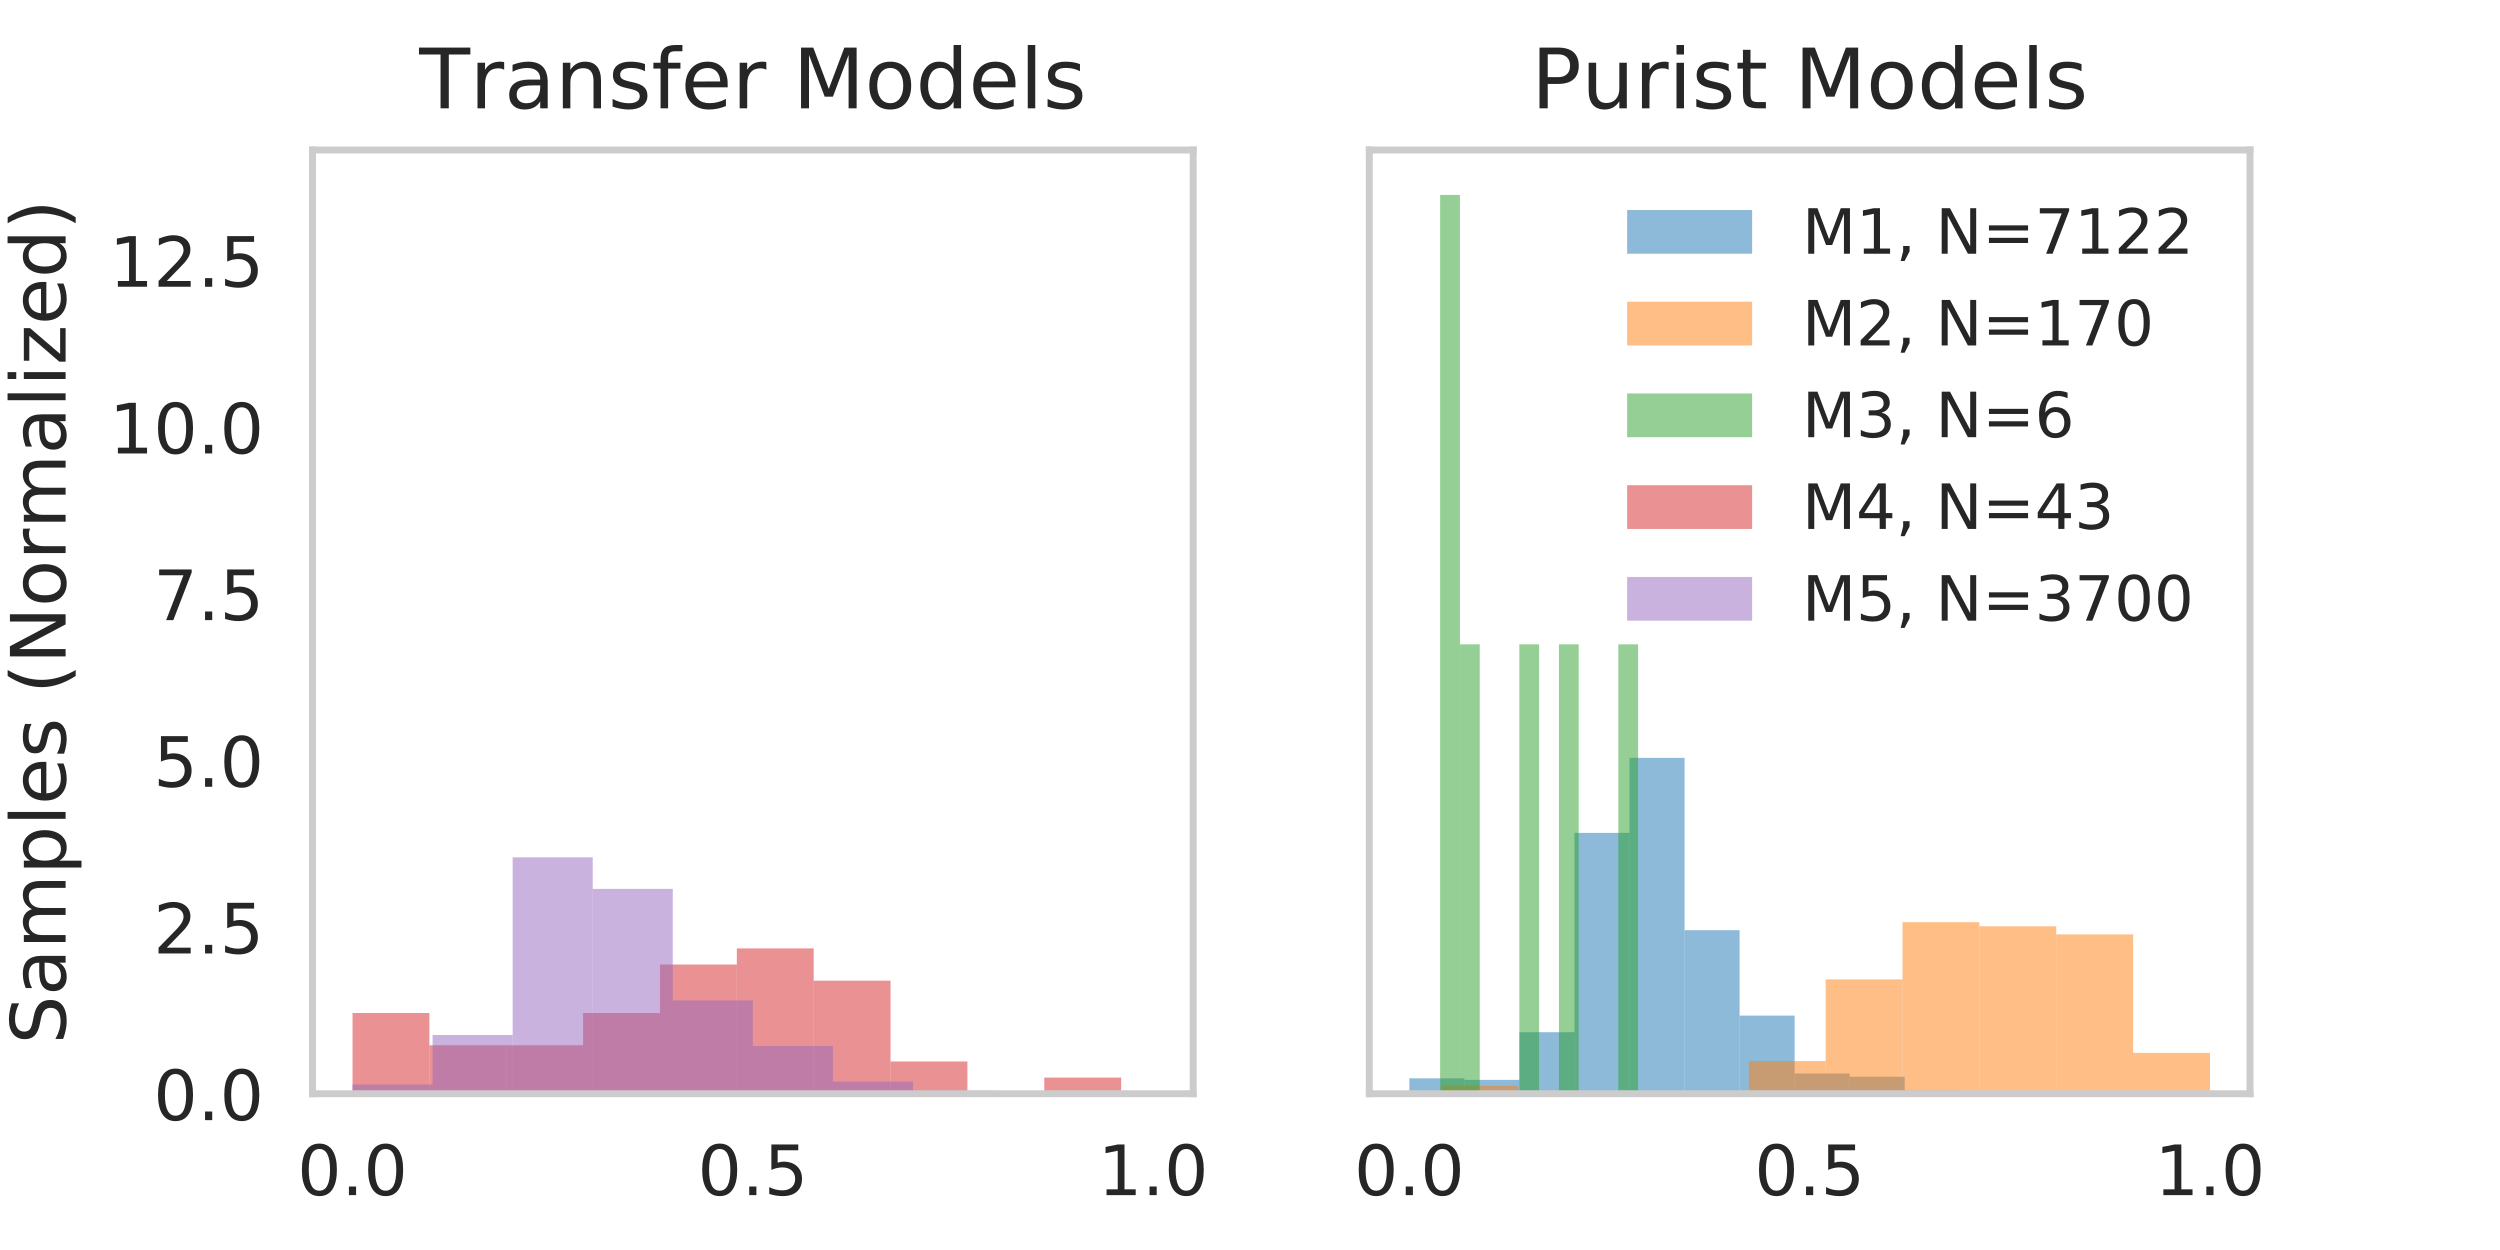 <?xml version="1.0" encoding="utf-8" standalone="no"?>
<!DOCTYPE svg PUBLIC "-//W3C//DTD SVG 1.1//EN"
  "http://www.w3.org/Graphics/SVG/1.1/DTD/svg11.dtd">
<!-- Created with matplotlib (http://matplotlib.org/) -->
<svg height="180pt" version="1.1" viewBox="0 0 360 180" width="360pt" xmlns="http://www.w3.org/2000/svg" xmlns:xlink="http://www.w3.org/1999/xlink">
 <defs>
  <style type="text/css">
*{stroke-linecap:butt;stroke-linejoin:round;}
  </style>
 </defs>
 <g id="figure_1">
  <g id="patch_1">
   <path d="M 0 180 
L 360 180 
L 360 0 
L 0 0 
z
" style="fill:#ffffff;"/>
  </g>
  <g id="axes_1">
   <g id="patch_2">
    <path d="M 45 157.5 
L 171.818 157.5 
L 171.818 21.6 
L 45 21.6 
z
" style="fill:#ffffff;"/>
   </g>
   <g id="matplotlib.axis_1">
    <g id="xtick_1">
     <g id="line2d_1"/>
     <g id="text_1">
      <!-- 0.0 -->
      <defs>
       <path d="M 31.781 66.406 
Q 24.172 66.406 20.328 58.906 
Q 16.5 51.422 16.5 36.375 
Q 16.5 21.391 20.328 13.891 
Q 24.172 6.391 31.781 6.391 
Q 39.453 6.391 43.281 13.891 
Q 47.125 21.391 47.125 36.375 
Q 47.125 51.422 43.281 58.906 
Q 39.453 66.406 31.781 66.406 
z
M 31.781 74.219 
Q 44.047 74.219 50.516 64.516 
Q 56.984 54.828 56.984 36.375 
Q 56.984 17.969 50.516 8.266 
Q 44.047 -1.422 31.781 -1.422 
Q 19.531 -1.422 13.062 8.266 
Q 6.594 17.969 6.594 36.375 
Q 6.594 54.828 13.062 64.516 
Q 19.531 74.219 31.781 74.219 
z
" id="DejaVuSans-30"/>
       <path d="M 10.688 12.406 
L 21 12.406 
L 21 0 
L 10.688 0 
z
" id="DejaVuSans-2e"/>
      </defs>
      <g style="fill:#262626;" transform="translate(42.813 172.098)scale(0.1 -0.1)">
       <use xlink:href="#DejaVuSans-30"/>
       <use x="63.623" xlink:href="#DejaVuSans-2e"/>
       <use x="95.41" xlink:href="#DejaVuSans-30"/>
      </g>
     </g>
    </g>
    <g id="xtick_2">
     <g id="line2d_2"/>
     <g id="text_2">
      <!-- 0.5 -->
      <defs>
       <path d="M 10.797 72.906 
L 49.516 72.906 
L 49.516 64.594 
L 19.828 64.594 
L 19.828 46.734 
Q 21.969 47.469 24.109 47.828 
Q 26.266 48.188 28.422 48.188 
Q 40.625 48.188 47.75 41.5 
Q 54.891 34.812 54.891 23.391 
Q 54.891 11.625 47.562 5.094 
Q 40.234 -1.422 26.906 -1.422 
Q 22.312 -1.422 17.547 -0.641 
Q 12.797 0.141 7.719 1.703 
L 7.719 11.625 
Q 12.109 9.234 16.797 8.062 
Q 21.484 6.891 26.703 6.891 
Q 35.156 6.891 40.078 11.328 
Q 45.016 15.766 45.016 23.391 
Q 45.016 31 40.078 35.438 
Q 35.156 39.891 26.703 39.891 
Q 22.75 39.891 18.812 39.016 
Q 14.891 38.141 10.797 36.281 
z
" id="DejaVuSans-35"/>
      </defs>
      <g style="fill:#262626;" transform="translate(100.458 172.098)scale(0.1 -0.1)">
       <use xlink:href="#DejaVuSans-30"/>
       <use x="63.623" xlink:href="#DejaVuSans-2e"/>
       <use x="95.41" xlink:href="#DejaVuSans-35"/>
      </g>
     </g>
    </g>
    <g id="xtick_3">
     <g id="line2d_3"/>
     <g id="text_3">
      <!-- 1.0 -->
      <defs>
       <path d="M 12.406 8.297 
L 28.516 8.297 
L 28.516 63.922 
L 10.984 60.406 
L 10.984 69.391 
L 28.422 72.906 
L 38.281 72.906 
L 38.281 8.297 
L 54.391 8.297 
L 54.391 0 
L 12.406 0 
z
" id="DejaVuSans-31"/>
      </defs>
      <g style="fill:#262626;" transform="translate(158.102 172.098)scale(0.1 -0.1)">
       <use xlink:href="#DejaVuSans-31"/>
       <use x="63.623" xlink:href="#DejaVuSans-2e"/>
       <use x="95.41" xlink:href="#DejaVuSans-30"/>
      </g>
     </g>
    </g>
   </g>
   <g id="matplotlib.axis_2">
    <g id="ytick_1">
     <g id="line2d_4"/>
     <g id="text_4">
      <!-- 0.0 -->
      <g style="fill:#262626;" transform="translate(22.097 161.299)scale(0.1 -0.1)">
       <use xlink:href="#DejaVuSans-30"/>
       <use x="63.623" xlink:href="#DejaVuSans-2e"/>
       <use x="95.41" xlink:href="#DejaVuSans-30"/>
      </g>
     </g>
    </g>
    <g id="ytick_2">
     <g id="line2d_5"/>
     <g id="text_5">
      <!-- 2.5 -->
      <defs>
       <path d="M 19.188 8.297 
L 53.609 8.297 
L 53.609 0 
L 7.328 0 
L 7.328 8.297 
Q 12.938 14.109 22.625 23.891 
Q 32.328 33.688 34.812 36.531 
Q 39.547 41.844 41.422 45.531 
Q 43.312 49.219 43.312 52.781 
Q 43.312 58.594 39.234 62.25 
Q 35.156 65.922 28.609 65.922 
Q 23.969 65.922 18.812 64.312 
Q 13.672 62.703 7.812 59.422 
L 7.812 69.391 
Q 13.766 71.781 18.938 73 
Q 24.125 74.219 28.422 74.219 
Q 39.75 74.219 46.484 68.547 
Q 53.219 62.891 53.219 53.422 
Q 53.219 48.922 51.531 44.891 
Q 49.859 40.875 45.406 35.406 
Q 44.188 33.984 37.641 27.219 
Q 31.109 20.453 19.188 8.297 
z
" id="DejaVuSans-32"/>
      </defs>
      <g style="fill:#262626;" transform="translate(22.097 137.298)scale(0.1 -0.1)">
       <use xlink:href="#DejaVuSans-32"/>
       <use x="63.623" xlink:href="#DejaVuSans-2e"/>
       <use x="95.41" xlink:href="#DejaVuSans-35"/>
      </g>
     </g>
    </g>
    <g id="ytick_3">
     <g id="line2d_6"/>
     <g id="text_6">
      <!-- 5.0 -->
      <g style="fill:#262626;" transform="translate(22.097 113.297)scale(0.1 -0.1)">
       <use xlink:href="#DejaVuSans-35"/>
       <use x="63.623" xlink:href="#DejaVuSans-2e"/>
       <use x="95.41" xlink:href="#DejaVuSans-30"/>
      </g>
     </g>
    </g>
    <g id="ytick_4">
     <g id="line2d_7"/>
     <g id="text_7">
      <!-- 7.5 -->
      <defs>
       <path d="M 8.203 72.906 
L 55.078 72.906 
L 55.078 68.703 
L 28.609 0 
L 18.312 0 
L 43.219 64.594 
L 8.203 64.594 
z
" id="DejaVuSans-37"/>
      </defs>
      <g style="fill:#262626;" transform="translate(22.097 89.296)scale(0.1 -0.1)">
       <use xlink:href="#DejaVuSans-37"/>
       <use x="63.623" xlink:href="#DejaVuSans-2e"/>
       <use x="95.41" xlink:href="#DejaVuSans-35"/>
      </g>
     </g>
    </g>
    <g id="ytick_5">
     <g id="line2d_8"/>
     <g id="text_8">
      <!-- 10.0 -->
      <g style="fill:#262626;" transform="translate(15.734 65.295)scale(0.1 -0.1)">
       <use xlink:href="#DejaVuSans-31"/>
       <use x="63.623" xlink:href="#DejaVuSans-30"/>
       <use x="127.246" xlink:href="#DejaVuSans-2e"/>
       <use x="159.033" xlink:href="#DejaVuSans-30"/>
      </g>
     </g>
    </g>
    <g id="ytick_6">
     <g id="line2d_9"/>
     <g id="text_9">
      <!-- 12.5 -->
      <g style="fill:#262626;" transform="translate(15.734 41.293)scale(0.1 -0.1)">
       <use xlink:href="#DejaVuSans-31"/>
       <use x="63.623" xlink:href="#DejaVuSans-32"/>
       <use x="127.246" xlink:href="#DejaVuSans-2e"/>
       <use x="159.033" xlink:href="#DejaVuSans-35"/>
      </g>
     </g>
    </g>
    <g id="text_10">
     <!-- Samples (Normalized) -->
     <defs>
      <path d="M 53.516 70.516 
L 53.516 60.891 
Q 47.906 63.578 42.922 64.891 
Q 37.938 66.219 33.297 66.219 
Q 25.25 66.219 20.875 63.094 
Q 16.5 59.969 16.5 54.203 
Q 16.5 49.359 19.406 46.891 
Q 22.312 44.438 30.422 42.922 
L 36.375 41.703 
Q 47.406 39.594 52.656 34.297 
Q 57.906 29 57.906 20.125 
Q 57.906 9.516 50.797 4.047 
Q 43.703 -1.422 29.984 -1.422 
Q 24.812 -1.422 18.969 -0.25 
Q 13.141 0.922 6.891 3.219 
L 6.891 13.375 
Q 12.891 10.016 18.656 8.297 
Q 24.422 6.594 29.984 6.594 
Q 38.422 6.594 43.016 9.906 
Q 47.609 13.234 47.609 19.391 
Q 47.609 24.75 44.312 27.781 
Q 41.016 30.812 33.5 32.328 
L 27.484 33.5 
Q 16.453 35.688 11.516 40.375 
Q 6.594 45.062 6.594 53.422 
Q 6.594 63.094 13.406 68.656 
Q 20.219 74.219 32.172 74.219 
Q 37.312 74.219 42.625 73.281 
Q 47.953 72.359 53.516 70.516 
z
" id="DejaVuSans-53"/>
      <path d="M 34.281 27.484 
Q 23.391 27.484 19.188 25 
Q 14.984 22.516 14.984 16.5 
Q 14.984 11.719 18.141 8.906 
Q 21.297 6.109 26.703 6.109 
Q 34.188 6.109 38.703 11.406 
Q 43.219 16.703 43.219 25.484 
L 43.219 27.484 
z
M 52.203 31.203 
L 52.203 0 
L 43.219 0 
L 43.219 8.297 
Q 40.141 3.328 35.547 0.953 
Q 30.953 -1.422 24.312 -1.422 
Q 15.922 -1.422 10.953 3.297 
Q 6 8.016 6 15.922 
Q 6 25.141 12.172 29.828 
Q 18.359 34.516 30.609 34.516 
L 43.219 34.516 
L 43.219 35.406 
Q 43.219 41.609 39.141 45 
Q 35.062 48.391 27.688 48.391 
Q 23 48.391 18.547 47.266 
Q 14.109 46.141 10.016 43.891 
L 10.016 52.203 
Q 14.938 54.109 19.578 55.047 
Q 24.219 56 28.609 56 
Q 40.484 56 46.344 49.844 
Q 52.203 43.703 52.203 31.203 
z
" id="DejaVuSans-61"/>
      <path d="M 52 44.188 
Q 55.375 50.25 60.062 53.125 
Q 64.75 56 71.094 56 
Q 79.641 56 84.281 50.016 
Q 88.922 44.047 88.922 33.016 
L 88.922 0 
L 79.891 0 
L 79.891 32.719 
Q 79.891 40.578 77.094 44.375 
Q 74.312 48.188 68.609 48.188 
Q 61.625 48.188 57.562 43.547 
Q 53.516 38.922 53.516 30.906 
L 53.516 0 
L 44.484 0 
L 44.484 32.719 
Q 44.484 40.625 41.703 44.406 
Q 38.922 48.188 33.109 48.188 
Q 26.219 48.188 22.156 43.531 
Q 18.109 38.875 18.109 30.906 
L 18.109 0 
L 9.078 0 
L 9.078 54.688 
L 18.109 54.688 
L 18.109 46.188 
Q 21.188 51.219 25.484 53.609 
Q 29.781 56 35.688 56 
Q 41.656 56 45.828 52.969 
Q 50 49.953 52 44.188 
z
" id="DejaVuSans-6d"/>
      <path d="M 18.109 8.203 
L 18.109 -20.797 
L 9.078 -20.797 
L 9.078 54.688 
L 18.109 54.688 
L 18.109 46.391 
Q 20.953 51.266 25.266 53.625 
Q 29.594 56 35.594 56 
Q 45.562 56 51.781 48.094 
Q 58.016 40.188 58.016 27.297 
Q 58.016 14.406 51.781 6.484 
Q 45.562 -1.422 35.594 -1.422 
Q 29.594 -1.422 25.266 0.953 
Q 20.953 3.328 18.109 8.203 
z
M 48.688 27.297 
Q 48.688 37.203 44.609 42.844 
Q 40.531 48.484 33.406 48.484 
Q 26.266 48.484 22.188 42.844 
Q 18.109 37.203 18.109 27.297 
Q 18.109 17.391 22.188 11.75 
Q 26.266 6.109 33.406 6.109 
Q 40.531 6.109 44.609 11.75 
Q 48.688 17.391 48.688 27.297 
z
" id="DejaVuSans-70"/>
      <path d="M 9.422 75.984 
L 18.406 75.984 
L 18.406 0 
L 9.422 0 
z
" id="DejaVuSans-6c"/>
      <path d="M 56.203 29.594 
L 56.203 25.203 
L 14.891 25.203 
Q 15.484 15.922 20.484 11.062 
Q 25.484 6.203 34.422 6.203 
Q 39.594 6.203 44.453 7.469 
Q 49.312 8.734 54.109 11.281 
L 54.109 2.781 
Q 49.266 0.734 44.188 -0.344 
Q 39.109 -1.422 33.891 -1.422 
Q 20.797 -1.422 13.156 6.188 
Q 5.516 13.812 5.516 26.812 
Q 5.516 40.234 12.766 48.109 
Q 20.016 56 32.328 56 
Q 43.359 56 49.781 48.891 
Q 56.203 41.797 56.203 29.594 
z
M 47.219 32.234 
Q 47.125 39.594 43.094 43.984 
Q 39.062 48.391 32.422 48.391 
Q 24.906 48.391 20.391 44.141 
Q 15.875 39.891 15.188 32.172 
z
" id="DejaVuSans-65"/>
      <path d="M 44.281 53.078 
L 44.281 44.578 
Q 40.484 46.531 36.375 47.5 
Q 32.281 48.484 27.875 48.484 
Q 21.188 48.484 17.844 46.438 
Q 14.5 44.391 14.5 40.281 
Q 14.5 37.156 16.891 35.375 
Q 19.281 33.594 26.516 31.984 
L 29.594 31.297 
Q 39.156 29.25 43.188 25.516 
Q 47.219 21.781 47.219 15.094 
Q 47.219 7.469 41.188 3.016 
Q 35.156 -1.422 24.609 -1.422 
Q 20.219 -1.422 15.453 -0.562 
Q 10.688 0.297 5.422 2 
L 5.422 11.281 
Q 10.406 8.688 15.234 7.391 
Q 20.062 6.109 24.812 6.109 
Q 31.156 6.109 34.562 8.281 
Q 37.984 10.453 37.984 14.406 
Q 37.984 18.062 35.516 20.016 
Q 33.062 21.969 24.703 23.781 
L 21.578 24.516 
Q 13.234 26.266 9.516 29.906 
Q 5.812 33.547 5.812 39.891 
Q 5.812 47.609 11.281 51.797 
Q 16.75 56 26.812 56 
Q 31.781 56 36.172 55.266 
Q 40.578 54.547 44.281 53.078 
z
" id="DejaVuSans-73"/>
      <path id="DejaVuSans-20"/>
      <path d="M 31 75.875 
Q 24.469 64.656 21.281 53.656 
Q 18.109 42.672 18.109 31.391 
Q 18.109 20.125 21.312 9.062 
Q 24.516 -2 31 -13.188 
L 23.188 -13.188 
Q 15.875 -1.703 12.234 9.375 
Q 8.594 20.453 8.594 31.391 
Q 8.594 42.281 12.203 53.312 
Q 15.828 64.359 23.188 75.875 
z
" id="DejaVuSans-28"/>
      <path d="M 9.812 72.906 
L 23.094 72.906 
L 55.422 11.922 
L 55.422 72.906 
L 64.984 72.906 
L 64.984 0 
L 51.703 0 
L 19.391 60.984 
L 19.391 0 
L 9.812 0 
z
" id="DejaVuSans-4e"/>
      <path d="M 30.609 48.391 
Q 23.391 48.391 19.188 42.75 
Q 14.984 37.109 14.984 27.297 
Q 14.984 17.484 19.156 11.844 
Q 23.344 6.203 30.609 6.203 
Q 37.797 6.203 41.984 11.859 
Q 46.188 17.531 46.188 27.297 
Q 46.188 37.016 41.984 42.703 
Q 37.797 48.391 30.609 48.391 
z
M 30.609 56 
Q 42.328 56 49.016 48.375 
Q 55.719 40.766 55.719 27.297 
Q 55.719 13.875 49.016 6.219 
Q 42.328 -1.422 30.609 -1.422 
Q 18.844 -1.422 12.172 6.219 
Q 5.516 13.875 5.516 27.297 
Q 5.516 40.766 12.172 48.375 
Q 18.844 56 30.609 56 
z
" id="DejaVuSans-6f"/>
      <path d="M 41.109 46.297 
Q 39.594 47.172 37.812 47.578 
Q 36.031 48 33.891 48 
Q 26.266 48 22.188 43.047 
Q 18.109 38.094 18.109 28.812 
L 18.109 0 
L 9.078 0 
L 9.078 54.688 
L 18.109 54.688 
L 18.109 46.188 
Q 20.953 51.172 25.484 53.578 
Q 30.031 56 36.531 56 
Q 37.453 56 38.578 55.875 
Q 39.703 55.766 41.062 55.516 
z
" id="DejaVuSans-72"/>
      <path d="M 9.422 54.688 
L 18.406 54.688 
L 18.406 0 
L 9.422 0 
z
M 9.422 75.984 
L 18.406 75.984 
L 18.406 64.594 
L 9.422 64.594 
z
" id="DejaVuSans-69"/>
      <path d="M 5.516 54.688 
L 48.188 54.688 
L 48.188 46.484 
L 14.406 7.172 
L 48.188 7.172 
L 48.188 0 
L 4.297 0 
L 4.297 8.203 
L 38.094 47.516 
L 5.516 47.516 
z
" id="DejaVuSans-7a"/>
      <path d="M 45.406 46.391 
L 45.406 75.984 
L 54.391 75.984 
L 54.391 0 
L 45.406 0 
L 45.406 8.203 
Q 42.578 3.328 38.25 0.953 
Q 33.938 -1.422 27.875 -1.422 
Q 17.969 -1.422 11.734 6.484 
Q 5.516 14.406 5.516 27.297 
Q 5.516 40.188 11.734 48.094 
Q 17.969 56 27.875 56 
Q 33.938 56 38.25 53.625 
Q 42.578 51.266 45.406 46.391 
z
M 14.797 27.297 
Q 14.797 17.391 18.875 11.75 
Q 22.953 6.109 30.078 6.109 
Q 37.203 6.109 41.297 11.75 
Q 45.406 17.391 45.406 27.297 
Q 45.406 37.203 41.297 42.844 
Q 37.203 48.484 30.078 48.484 
Q 22.953 48.484 18.875 42.844 
Q 14.797 37.203 14.797 27.297 
z
" id="DejaVuSans-64"/>
      <path d="M 8.016 75.875 
L 15.828 75.875 
Q 23.141 64.359 26.781 53.312 
Q 30.422 42.281 30.422 31.391 
Q 30.422 20.453 26.781 9.375 
Q 23.141 -1.703 15.828 -13.188 
L 8.016 -13.188 
Q 14.5 -2 17.703 9.062 
Q 20.906 20.125 20.906 31.391 
Q 20.906 42.672 17.703 53.656 
Q 14.5 64.656 8.016 75.875 
z
" id="DejaVuSans-29"/>
     </defs>
     <g style="fill:#262626;" transform="translate(9.447 150.365)rotate(-90)scale(0.11 -0.11)">
      <use xlink:href="#DejaVuSans-53"/>
      <use x="63.477" xlink:href="#DejaVuSans-61"/>
      <use x="124.756" xlink:href="#DejaVuSans-6d"/>
      <use x="222.168" xlink:href="#DejaVuSans-70"/>
      <use x="285.645" xlink:href="#DejaVuSans-6c"/>
      <use x="313.428" xlink:href="#DejaVuSans-65"/>
      <use x="374.951" xlink:href="#DejaVuSans-73"/>
      <use x="427.051" xlink:href="#DejaVuSans-20"/>
      <use x="458.838" xlink:href="#DejaVuSans-28"/>
      <use x="497.852" xlink:href="#DejaVuSans-4e"/>
      <use x="572.656" xlink:href="#DejaVuSans-6f"/>
      <use x="633.838" xlink:href="#DejaVuSans-72"/>
      <use x="674.936" xlink:href="#DejaVuSans-6d"/>
      <use x="772.348" xlink:href="#DejaVuSans-61"/>
      <use x="833.627" xlink:href="#DejaVuSans-6c"/>
      <use x="861.41" xlink:href="#DejaVuSans-69"/>
      <use x="889.193" xlink:href="#DejaVuSans-7a"/>
      <use x="941.684" xlink:href="#DejaVuSans-65"/>
      <use x="1003.207" xlink:href="#DejaVuSans-64"/>
      <use x="1066.684" xlink:href="#DejaVuSans-29"/>
     </g>
    </g>
   </g>
   <g id="patch_3">
    <path clip-path="url(#p373cee3b9b)" d="M 50.764 157.5 
L 61.832 157.5 
L 61.832 145.872 
L 50.764 145.872 
z
" style="fill:#d62728;opacity:0.5;"/>
   </g>
   <g id="patch_4">
    <path clip-path="url(#p373cee3b9b)" d="M 61.832 157.5 
L 72.9 157.5 
L 72.9 150.523 
L 61.832 150.523 
z
" style="fill:#d62728;opacity:0.5;"/>
   </g>
   <g id="patch_5">
    <path clip-path="url(#p373cee3b9b)" d="M 72.9 157.5 
L 83.968 157.5 
L 83.968 150.523 
L 72.9 150.523 
z
" style="fill:#d62728;opacity:0.5;"/>
   </g>
   <g id="patch_6">
    <path clip-path="url(#p373cee3b9b)" d="M 83.968 157.5 
L 95.036 157.5 
L 95.036 145.872 
L 83.968 145.872 
z
" style="fill:#d62728;opacity:0.5;"/>
   </g>
   <g id="patch_7">
    <path clip-path="url(#p373cee3b9b)" d="M 95.036 157.5 
L 106.103 157.5 
L 106.103 138.894 
L 95.036 138.894 
z
" style="fill:#d62728;opacity:0.5;"/>
   </g>
   <g id="patch_8">
    <path clip-path="url(#p373cee3b9b)" d="M 106.103 157.5 
L 117.171 157.5 
L 117.171 136.569 
L 106.103 136.569 
z
" style="fill:#d62728;opacity:0.5;"/>
   </g>
   <g id="patch_9">
    <path clip-path="url(#p373cee3b9b)" d="M 117.171 157.5 
L 128.239 157.5 
L 128.239 141.22 
L 117.171 141.22 
z
" style="fill:#d62728;opacity:0.5;"/>
   </g>
   <g id="patch_10">
    <path clip-path="url(#p373cee3b9b)" d="M 128.239 157.5 
L 139.307 157.5 
L 139.307 152.849 
L 128.239 152.849 
z
" style="fill:#d62728;opacity:0.5;"/>
   </g>
   <g id="patch_11">
    <path clip-path="url(#p373cee3b9b)" d="M 139.307 157.5 
L 150.374 157.5 
L 150.374 157.5 
L 139.307 157.5 
z
" style="fill:#d62728;opacity:0.5;"/>
   </g>
   <g id="patch_12">
    <path clip-path="url(#p373cee3b9b)" d="M 150.374 157.5 
L 161.442 157.5 
L 161.442 155.174 
L 150.374 155.174 
z
" style="fill:#d62728;opacity:0.5;"/>
   </g>
   <g id="patch_13">
    <path clip-path="url(#p373cee3b9b)" d="M 50.764 157.5 
L 62.293 157.5 
L 62.293 156.177 
L 50.764 156.177 
z
" style="fill:#9467bd;opacity:0.5;"/>
   </g>
   <g id="patch_14">
    <path clip-path="url(#p373cee3b9b)" d="M 62.293 157.5 
L 73.822 157.5 
L 73.822 149.041 
L 62.293 149.041 
z
" style="fill:#9467bd;opacity:0.5;"/>
   </g>
   <g id="patch_15">
    <path clip-path="url(#p373cee3b9b)" d="M 73.822 157.5 
L 85.351 157.5 
L 85.351 123.457 
L 73.822 123.457 
z
" style="fill:#9467bd;opacity:0.5;"/>
   </g>
   <g id="patch_16">
    <path clip-path="url(#p373cee3b9b)" d="M 85.351 157.5 
L 96.88 157.5 
L 96.88 127.998 
L 85.351 127.998 
z
" style="fill:#9467bd;opacity:0.5;"/>
   </g>
   <g id="patch_17">
    <path clip-path="url(#p373cee3b9b)" d="M 96.88 157.5 
L 108.409 157.5 
L 108.409 144.059 
L 96.88 144.059 
z
" style="fill:#9467bd;opacity:0.5;"/>
   </g>
   <g id="patch_18">
    <path clip-path="url(#p373cee3b9b)" d="M 108.409 157.5 
L 119.938 157.5 
L 119.938 150.624 
L 108.409 150.624 
z
" style="fill:#9467bd;opacity:0.5;"/>
   </g>
   <g id="patch_19">
    <path clip-path="url(#p373cee3b9b)" d="M 119.938 157.5 
L 131.467 157.5 
L 131.467 155.736 
L 119.938 155.736 
z
" style="fill:#9467bd;opacity:0.5;"/>
   </g>
   <g id="patch_20">
    <path clip-path="url(#p373cee3b9b)" d="M 131.467 157.5 
L 142.996 157.5 
L 142.996 157.059 
L 131.467 157.059 
z
" style="fill:#9467bd;opacity:0.5;"/>
   </g>
   <g id="patch_21">
    <path clip-path="url(#p373cee3b9b)" d="M 142.996 157.5 
L 154.525 157.5 
L 154.525 157.37 
L 142.996 157.37 
z
" style="fill:#9467bd;opacity:0.5;"/>
   </g>
   <g id="patch_22">
    <path clip-path="url(#p373cee3b9b)" d="M 154.525 157.5 
L 166.054 157.5 
L 166.054 157.474 
L 154.525 157.474 
z
" style="fill:#9467bd;opacity:0.5;"/>
   </g>
   <g id="patch_23">
    <path d="M 45 157.5 
L 45 21.6 
" style="fill:none;stroke:#cccccc;stroke-linecap:square;stroke-linejoin:miter;"/>
   </g>
   <g id="patch_24">
    <path d="M 171.818 157.5 
L 171.818 21.6 
" style="fill:none;stroke:#cccccc;stroke-linecap:square;stroke-linejoin:miter;"/>
   </g>
   <g id="patch_25">
    <path d="M 45 157.5 
L 171.818 157.5 
" style="fill:none;stroke:#cccccc;stroke-linecap:square;stroke-linejoin:miter;"/>
   </g>
   <g id="patch_26">
    <path d="M 45 21.6 
L 171.818 21.6 
" style="fill:none;stroke:#cccccc;stroke-linecap:square;stroke-linejoin:miter;"/>
   </g>
   <g id="text_11">
    <!-- Transfer Models -->
    <defs>
     <path d="M -0.297 72.906 
L 61.375 72.906 
L 61.375 64.594 
L 35.5 64.594 
L 35.5 0 
L 25.594 0 
L 25.594 64.594 
L -0.297 64.594 
z
" id="DejaVuSans-54"/>
     <path d="M 54.891 33.016 
L 54.891 0 
L 45.906 0 
L 45.906 32.719 
Q 45.906 40.484 42.875 44.328 
Q 39.844 48.188 33.797 48.188 
Q 26.516 48.188 22.312 43.547 
Q 18.109 38.922 18.109 30.906 
L 18.109 0 
L 9.078 0 
L 9.078 54.688 
L 18.109 54.688 
L 18.109 46.188 
Q 21.344 51.125 25.703 53.562 
Q 30.078 56 35.797 56 
Q 45.219 56 50.047 50.172 
Q 54.891 44.344 54.891 33.016 
z
" id="DejaVuSans-6e"/>
     <path d="M 37.109 75.984 
L 37.109 68.5 
L 28.516 68.5 
Q 23.688 68.5 21.797 66.547 
Q 19.922 64.594 19.922 59.516 
L 19.922 54.688 
L 34.719 54.688 
L 34.719 47.703 
L 19.922 47.703 
L 19.922 0 
L 10.891 0 
L 10.891 47.703 
L 2.297 47.703 
L 2.297 54.688 
L 10.891 54.688 
L 10.891 58.5 
Q 10.891 67.625 15.141 71.797 
Q 19.391 75.984 28.609 75.984 
z
" id="DejaVuSans-66"/>
     <path d="M 9.812 72.906 
L 24.516 72.906 
L 43.109 23.297 
L 61.812 72.906 
L 76.516 72.906 
L 76.516 0 
L 66.891 0 
L 66.891 64.016 
L 48.094 14.016 
L 38.188 14.016 
L 19.391 64.016 
L 19.391 0 
L 9.812 0 
z
" id="DejaVuSans-4d"/>
    </defs>
    <g style="fill:#262626;" transform="translate(60.367 15.6)scale(0.12 -0.12)">
     <use xlink:href="#DejaVuSans-54"/>
     <use x="60.865" xlink:href="#DejaVuSans-72"/>
     <use x="101.979" xlink:href="#DejaVuSans-61"/>
     <use x="163.258" xlink:href="#DejaVuSans-6e"/>
     <use x="226.637" xlink:href="#DejaVuSans-73"/>
     <use x="278.736" xlink:href="#DejaVuSans-66"/>
     <use x="313.941" xlink:href="#DejaVuSans-65"/>
     <use x="375.465" xlink:href="#DejaVuSans-72"/>
     <use x="416.578" xlink:href="#DejaVuSans-20"/>
     <use x="448.365" xlink:href="#DejaVuSans-4d"/>
     <use x="534.645" xlink:href="#DejaVuSans-6f"/>
     <use x="595.826" xlink:href="#DejaVuSans-64"/>
     <use x="659.303" xlink:href="#DejaVuSans-65"/>
     <use x="720.826" xlink:href="#DejaVuSans-6c"/>
     <use x="748.609" xlink:href="#DejaVuSans-73"/>
    </g>
   </g>
  </g>
  <g id="axes_2">
   <g id="patch_27">
    <path d="M 197.182 157.5 
L 324 157.5 
L 324 21.6 
L 197.182 21.6 
z
" style="fill:#ffffff;"/>
   </g>
   <g id="matplotlib.axis_3">
    <g id="xtick_4">
     <g id="line2d_10"/>
     <g id="text_12">
      <!-- 0.0 -->
      <g style="fill:#262626;" transform="translate(194.995 172.098)scale(0.1 -0.1)">
       <use xlink:href="#DejaVuSans-30"/>
       <use x="63.623" xlink:href="#DejaVuSans-2e"/>
       <use x="95.41" xlink:href="#DejaVuSans-30"/>
      </g>
     </g>
    </g>
    <g id="xtick_5">
     <g id="line2d_11"/>
     <g id="text_13">
      <!-- 0.5 -->
      <g style="fill:#262626;" transform="translate(252.639 172.098)scale(0.1 -0.1)">
       <use xlink:href="#DejaVuSans-30"/>
       <use x="63.623" xlink:href="#DejaVuSans-2e"/>
       <use x="95.41" xlink:href="#DejaVuSans-35"/>
      </g>
     </g>
    </g>
    <g id="xtick_6">
     <g id="line2d_12"/>
     <g id="text_14">
      <!-- 1.0 -->
      <g style="fill:#262626;" transform="translate(310.284 172.098)scale(0.1 -0.1)">
       <use xlink:href="#DejaVuSans-31"/>
       <use x="63.623" xlink:href="#DejaVuSans-2e"/>
       <use x="95.41" xlink:href="#DejaVuSans-30"/>
      </g>
     </g>
    </g>
   </g>
   <g id="matplotlib.axis_4">
    <g id="ytick_7">
     <g id="line2d_13"/>
    </g>
    <g id="ytick_8">
     <g id="line2d_14"/>
    </g>
    <g id="ytick_9">
     <g id="line2d_15"/>
    </g>
    <g id="ytick_10">
     <g id="line2d_16"/>
    </g>
    <g id="ytick_11">
     <g id="line2d_17"/>
    </g>
    <g id="ytick_12">
     <g id="line2d_18"/>
    </g>
   </g>
   <g id="patch_28">
    <path clip-path="url(#p1f8dfe7c30)" d="M 202.946 157.5 
L 210.872 157.5 
L 210.872 155.284 
L 202.946 155.284 
z
" style="fill:#1f77b4;opacity:0.5;"/>
   </g>
   <g id="patch_29">
    <path clip-path="url(#p1f8dfe7c30)" d="M 210.872 157.5 
L 218.799 157.5 
L 218.799 155.5 
L 210.872 155.5 
z
" style="fill:#1f77b4;opacity:0.5;"/>
   </g>
   <g id="patch_30">
    <path clip-path="url(#p1f8dfe7c30)" d="M 218.799 157.5 
L 226.725 157.5 
L 226.725 148.637 
L 218.799 148.637 
z
" style="fill:#1f77b4;opacity:0.5;"/>
   </g>
   <g id="patch_31">
    <path clip-path="url(#p1f8dfe7c30)" d="M 226.725 157.5 
L 234.651 157.5 
L 234.651 119.932 
L 226.725 119.932 
z
" style="fill:#1f77b4;opacity:0.5;"/>
   </g>
   <g id="patch_32">
    <path clip-path="url(#p1f8dfe7c30)" d="M 234.651 157.5 
L 242.577 157.5 
L 242.577 109.129 
L 234.651 109.129 
z
" style="fill:#1f77b4;opacity:0.5;"/>
   </g>
   <g id="patch_33">
    <path clip-path="url(#p1f8dfe7c30)" d="M 242.577 157.5 
L 250.503 157.5 
L 250.503 133.952 
L 242.577 133.952 
z
" style="fill:#1f77b4;opacity:0.5;"/>
   </g>
   <g id="patch_34">
    <path clip-path="url(#p1f8dfe7c30)" d="M 250.503 157.5 
L 258.429 157.5 
L 258.429 146.245 
L 250.503 146.245 
z
" style="fill:#1f77b4;opacity:0.5;"/>
   </g>
   <g id="patch_35">
    <path clip-path="url(#p1f8dfe7c30)" d="M 258.429 157.5 
L 266.355 157.5 
L 266.355 154.579 
L 258.429 154.579 
z
" style="fill:#1f77b4;opacity:0.5;"/>
   </g>
   <g id="patch_36">
    <path clip-path="url(#p1f8dfe7c30)" d="M 266.355 157.5 
L 274.282 157.5 
L 274.282 155.049 
L 266.355 155.049 
z
" style="fill:#1f77b4;opacity:0.5;"/>
   </g>
   <g id="patch_37">
    <path clip-path="url(#p1f8dfe7c30)" d="M 274.282 157.5 
L 282.208 157.5 
L 282.208 157.049 
L 274.282 157.049 
z
" style="fill:#1f77b4;opacity:0.5;"/>
   </g>
   <g id="patch_38">
    <path clip-path="url(#p1f8dfe7c30)" d="M 207.558 157.5 
L 218.626 157.5 
L 218.626 156.323 
L 207.558 156.323 
z
" style="fill:#ff7f0e;opacity:0.5;"/>
   </g>
   <g id="patch_39">
    <path clip-path="url(#p1f8dfe7c30)" d="M 218.626 157.5 
L 229.693 157.5 
L 229.693 157.5 
L 218.626 157.5 
z
" style="fill:#ff7f0e;opacity:0.5;"/>
   </g>
   <g id="patch_40">
    <path clip-path="url(#p1f8dfe7c30)" d="M 229.693 157.5 
L 240.761 157.5 
L 240.761 157.5 
L 229.693 157.5 
z
" style="fill:#ff7f0e;opacity:0.5;"/>
   </g>
   <g id="patch_41">
    <path clip-path="url(#p1f8dfe7c30)" d="M 240.761 157.5 
L 251.829 157.5 
L 251.829 157.5 
L 240.761 157.5 
z
" style="fill:#ff7f0e;opacity:0.5;"/>
   </g>
   <g id="patch_42">
    <path clip-path="url(#p1f8dfe7c30)" d="M 251.829 157.5 
L 262.897 157.5 
L 262.897 152.794 
L 251.829 152.794 
z
" style="fill:#ff7f0e;opacity:0.5;"/>
   </g>
   <g id="patch_43">
    <path clip-path="url(#p1f8dfe7c30)" d="M 262.897 157.5 
L 273.964 157.5 
L 273.964 141.029 
L 262.897 141.029 
z
" style="fill:#ff7f0e;opacity:0.5;"/>
   </g>
   <g id="patch_44">
    <path clip-path="url(#p1f8dfe7c30)" d="M 273.964 157.5 
L 285.032 157.5 
L 285.032 132.793 
L 273.964 132.793 
z
" style="fill:#ff7f0e;opacity:0.5;"/>
   </g>
   <g id="patch_45">
    <path clip-path="url(#p1f8dfe7c30)" d="M 285.032 157.5 
L 296.1 157.5 
L 296.1 133.381 
L 285.032 133.381 
z
" style="fill:#ff7f0e;opacity:0.5;"/>
   </g>
   <g id="patch_46">
    <path clip-path="url(#p1f8dfe7c30)" d="M 296.1 157.5 
L 307.168 157.5 
L 307.168 134.558 
L 296.1 134.558 
z
" style="fill:#ff7f0e;opacity:0.5;"/>
   </g>
   <g id="patch_47">
    <path clip-path="url(#p1f8dfe7c30)" d="M 307.168 157.5 
L 318.236 157.5 
L 318.236 151.617 
L 307.168 151.617 
z
" style="fill:#ff7f0e;opacity:0.5;"/>
   </g>
   <g id="patch_48">
    <path clip-path="url(#p1f8dfe7c30)" d="M 207.38 157.5 
L 210.231 157.5 
L 210.231 28.071 
L 207.38 28.071 
z
" style="fill:#2ca02c;opacity:0.5;"/>
   </g>
   <g id="patch_49">
    <path clip-path="url(#p1f8dfe7c30)" d="M 210.231 157.5 
L 213.082 157.5 
L 213.082 92.786 
L 210.231 92.786 
z
" style="fill:#2ca02c;opacity:0.5;"/>
   </g>
   <g id="patch_50">
    <path clip-path="url(#p1f8dfe7c30)" d="M 213.082 157.5 
L 215.932 157.5 
L 215.932 157.5 
L 213.082 157.5 
z
" style="fill:#2ca02c;opacity:0.5;"/>
   </g>
   <g id="patch_51">
    <path clip-path="url(#p1f8dfe7c30)" d="M 215.932 157.5 
L 218.783 157.5 
L 218.783 157.5 
L 215.932 157.5 
z
" style="fill:#2ca02c;opacity:0.5;"/>
   </g>
   <g id="patch_52">
    <path clip-path="url(#p1f8dfe7c30)" d="M 218.783 157.5 
L 221.633 157.5 
L 221.633 92.786 
L 218.783 92.786 
z
" style="fill:#2ca02c;opacity:0.5;"/>
   </g>
   <g id="patch_53">
    <path clip-path="url(#p1f8dfe7c30)" d="M 221.633 157.5 
L 224.484 157.5 
L 224.484 157.5 
L 221.633 157.5 
z
" style="fill:#2ca02c;opacity:0.5;"/>
   </g>
   <g id="patch_54">
    <path clip-path="url(#p1f8dfe7c30)" d="M 224.484 157.5 
L 227.334 157.5 
L 227.334 92.786 
L 224.484 92.786 
z
" style="fill:#2ca02c;opacity:0.5;"/>
   </g>
   <g id="patch_55">
    <path clip-path="url(#p1f8dfe7c30)" d="M 227.334 157.5 
L 230.185 157.5 
L 230.185 157.5 
L 227.334 157.5 
z
" style="fill:#2ca02c;opacity:0.5;"/>
   </g>
   <g id="patch_56">
    <path clip-path="url(#p1f8dfe7c30)" d="M 230.185 157.5 
L 233.036 157.5 
L 233.036 157.5 
L 230.185 157.5 
z
" style="fill:#2ca02c;opacity:0.5;"/>
   </g>
   <g id="patch_57">
    <path clip-path="url(#p1f8dfe7c30)" d="M 233.036 157.5 
L 235.886 157.5 
L 235.886 92.786 
L 233.036 92.786 
z
" style="fill:#2ca02c;opacity:0.5;"/>
   </g>
   <g id="patch_58">
    <path d="M 197.182 157.5 
L 197.182 21.6 
" style="fill:none;stroke:#cccccc;stroke-linecap:square;stroke-linejoin:miter;"/>
   </g>
   <g id="patch_59">
    <path d="M 324 157.5 
L 324 21.6 
" style="fill:none;stroke:#cccccc;stroke-linecap:square;stroke-linejoin:miter;"/>
   </g>
   <g id="patch_60">
    <path d="M 197.182 157.5 
L 324 157.5 
" style="fill:none;stroke:#cccccc;stroke-linecap:square;stroke-linejoin:miter;"/>
   </g>
   <g id="patch_61">
    <path d="M 197.182 21.6 
L 324 21.6 
" style="fill:none;stroke:#cccccc;stroke-linecap:square;stroke-linejoin:miter;"/>
   </g>
   <g id="text_15">
    <!-- MACCS Fingerprint Tanimoto Similarity -->
    <defs>
     <path d="M 34.188 63.188 
L 20.797 26.906 
L 47.609 26.906 
z
M 28.609 72.906 
L 39.797 72.906 
L 67.578 0 
L 57.328 0 
L 50.688 18.703 
L 17.828 18.703 
L 11.188 0 
L 0.781 0 
z
" id="DejaVuSans-41"/>
     <path d="M 64.406 67.281 
L 64.406 56.891 
Q 59.422 61.531 53.781 63.812 
Q 48.141 66.109 41.797 66.109 
Q 29.297 66.109 22.656 58.469 
Q 16.016 50.828 16.016 36.375 
Q 16.016 21.969 22.656 14.328 
Q 29.297 6.688 41.797 6.688 
Q 48.141 6.688 53.781 8.984 
Q 59.422 11.281 64.406 15.922 
L 64.406 5.609 
Q 59.234 2.094 53.438 0.328 
Q 47.656 -1.422 41.219 -1.422 
Q 24.656 -1.422 15.125 8.703 
Q 5.609 18.844 5.609 36.375 
Q 5.609 53.953 15.125 64.078 
Q 24.656 74.219 41.219 74.219 
Q 47.75 74.219 53.531 72.484 
Q 59.328 70.75 64.406 67.281 
z
" id="DejaVuSans-43"/>
     <path d="M 9.812 72.906 
L 51.703 72.906 
L 51.703 64.594 
L 19.672 64.594 
L 19.672 43.109 
L 48.578 43.109 
L 48.578 34.812 
L 19.672 34.812 
L 19.672 0 
L 9.812 0 
z
" id="DejaVuSans-46"/>
     <path d="M 45.406 27.984 
Q 45.406 37.75 41.375 43.109 
Q 37.359 48.484 30.078 48.484 
Q 22.859 48.484 18.828 43.109 
Q 14.797 37.75 14.797 27.984 
Q 14.797 18.266 18.828 12.891 
Q 22.859 7.516 30.078 7.516 
Q 37.359 7.516 41.375 12.891 
Q 45.406 18.266 45.406 27.984 
z
M 54.391 6.781 
Q 54.391 -7.172 48.188 -13.984 
Q 42 -20.797 29.203 -20.797 
Q 24.469 -20.797 20.266 -20.094 
Q 16.062 -19.391 12.109 -17.922 
L 12.109 -9.188 
Q 16.062 -11.328 19.922 -12.344 
Q 23.781 -13.375 27.781 -13.375 
Q 36.625 -13.375 41.016 -8.766 
Q 45.406 -4.156 45.406 5.172 
L 45.406 9.625 
Q 42.625 4.781 38.281 2.391 
Q 33.938 0 27.875 0 
Q 17.828 0 11.672 7.656 
Q 5.516 15.328 5.516 27.984 
Q 5.516 40.672 11.672 48.328 
Q 17.828 56 27.875 56 
Q 33.938 56 38.281 53.609 
Q 42.625 51.219 45.406 46.391 
L 45.406 54.688 
L 54.391 54.688 
z
" id="DejaVuSans-67"/>
     <path d="M 18.312 70.219 
L 18.312 54.688 
L 36.812 54.688 
L 36.812 47.703 
L 18.312 47.703 
L 18.312 18.016 
Q 18.312 11.328 20.141 9.422 
Q 21.969 7.516 27.594 7.516 
L 36.812 7.516 
L 36.812 0 
L 27.594 0 
Q 17.188 0 13.234 3.875 
Q 9.281 7.766 9.281 18.016 
L 9.281 47.703 
L 2.688 47.703 
L 2.688 54.688 
L 9.281 54.688 
L 9.281 70.219 
z
" id="DejaVuSans-74"/>
     <path d="M 32.172 -5.078 
Q 28.375 -14.844 24.75 -17.812 
Q 21.141 -20.797 15.094 -20.797 
L 7.906 -20.797 
L 7.906 -13.281 
L 13.188 -13.281 
Q 16.891 -13.281 18.938 -11.516 
Q 21 -9.766 23.484 -3.219 
L 25.094 0.875 
L 2.984 54.688 
L 12.5 54.688 
L 29.594 11.922 
L 46.688 54.688 
L 56.203 54.688 
z
" id="DejaVuSans-79"/>
    </defs>
    <g style="fill:#262626;" transform="translate(87.657 195.902)scale(0.12 -0.12)">
     <use xlink:href="#DejaVuSans-4d"/>
     <use x="86.279" xlink:href="#DejaVuSans-41"/>
     <use x="154.672" xlink:href="#DejaVuSans-43"/>
     <use x="224.496" xlink:href="#DejaVuSans-43"/>
     <use x="294.32" xlink:href="#DejaVuSans-53"/>
     <use x="357.797" xlink:href="#DejaVuSans-20"/>
     <use x="389.584" xlink:href="#DejaVuSans-46"/>
     <use x="446.994" xlink:href="#DejaVuSans-69"/>
     <use x="474.777" xlink:href="#DejaVuSans-6e"/>
     <use x="538.156" xlink:href="#DejaVuSans-67"/>
     <use x="601.633" xlink:href="#DejaVuSans-65"/>
     <use x="663.156" xlink:href="#DejaVuSans-72"/>
     <use x="704.27" xlink:href="#DejaVuSans-70"/>
     <use x="767.746" xlink:href="#DejaVuSans-72"/>
     <use x="808.859" xlink:href="#DejaVuSans-69"/>
     <use x="836.643" xlink:href="#DejaVuSans-6e"/>
     <use x="900.021" xlink:href="#DejaVuSans-74"/>
     <use x="939.23" xlink:href="#DejaVuSans-20"/>
     <use x="971.018" xlink:href="#DejaVuSans-54"/>
     <use x="1031.852" xlink:href="#DejaVuSans-61"/>
     <use x="1093.131" xlink:href="#DejaVuSans-6e"/>
     <use x="1156.51" xlink:href="#DejaVuSans-69"/>
     <use x="1184.293" xlink:href="#DejaVuSans-6d"/>
     <use x="1281.705" xlink:href="#DejaVuSans-6f"/>
     <use x="1342.887" xlink:href="#DejaVuSans-74"/>
     <use x="1382.096" xlink:href="#DejaVuSans-6f"/>
     <use x="1443.277" xlink:href="#DejaVuSans-20"/>
     <use x="1475.064" xlink:href="#DejaVuSans-53"/>
     <use x="1538.541" xlink:href="#DejaVuSans-69"/>
     <use x="1566.324" xlink:href="#DejaVuSans-6d"/>
     <use x="1663.736" xlink:href="#DejaVuSans-69"/>
     <use x="1691.52" xlink:href="#DejaVuSans-6c"/>
     <use x="1719.303" xlink:href="#DejaVuSans-61"/>
     <use x="1780.582" xlink:href="#DejaVuSans-72"/>
     <use x="1821.695" xlink:href="#DejaVuSans-69"/>
     <use x="1849.479" xlink:href="#DejaVuSans-74"/>
     <use x="1888.688" xlink:href="#DejaVuSans-79"/>
    </g>
   </g>
   <g id="text_16">
    <!-- Purist Models -->
    <defs>
     <path d="M 19.672 64.797 
L 19.672 37.406 
L 32.078 37.406 
Q 38.969 37.406 42.719 40.969 
Q 46.484 44.531 46.484 51.125 
Q 46.484 57.672 42.719 61.234 
Q 38.969 64.797 32.078 64.797 
z
M 9.812 72.906 
L 32.078 72.906 
Q 44.344 72.906 50.609 67.359 
Q 56.891 61.812 56.891 51.125 
Q 56.891 40.328 50.609 34.812 
Q 44.344 29.297 32.078 29.297 
L 19.672 29.297 
L 19.672 0 
L 9.812 0 
z
" id="DejaVuSans-50"/>
     <path d="M 8.5 21.578 
L 8.5 54.688 
L 17.484 54.688 
L 17.484 21.922 
Q 17.484 14.156 20.5 10.266 
Q 23.531 6.391 29.594 6.391 
Q 36.859 6.391 41.078 11.031 
Q 45.312 15.672 45.312 23.688 
L 45.312 54.688 
L 54.297 54.688 
L 54.297 0 
L 45.312 0 
L 45.312 8.406 
Q 42.047 3.422 37.719 1 
Q 33.406 -1.422 27.688 -1.422 
Q 18.266 -1.422 13.375 4.438 
Q 8.5 10.297 8.5 21.578 
z
M 31.109 56 
z
" id="DejaVuSans-75"/>
    </defs>
    <g style="fill:#262626;" transform="translate(220.512 15.6)scale(0.12 -0.12)">
     <use xlink:href="#DejaVuSans-50"/>
     <use x="60.287" xlink:href="#DejaVuSans-75"/>
     <use x="123.666" xlink:href="#DejaVuSans-72"/>
     <use x="164.779" xlink:href="#DejaVuSans-69"/>
     <use x="192.562" xlink:href="#DejaVuSans-73"/>
     <use x="244.662" xlink:href="#DejaVuSans-74"/>
     <use x="283.871" xlink:href="#DejaVuSans-20"/>
     <use x="315.658" xlink:href="#DejaVuSans-4d"/>
     <use x="401.938" xlink:href="#DejaVuSans-6f"/>
     <use x="463.119" xlink:href="#DejaVuSans-64"/>
     <use x="526.596" xlink:href="#DejaVuSans-65"/>
     <use x="588.119" xlink:href="#DejaVuSans-6c"/>
     <use x="615.902" xlink:href="#DejaVuSans-73"/>
    </g>
   </g>
   <g id="legend_1">
    <g id="patch_62">
     <path d="M 234.308 36.539 
L 252.308 36.539 
L 252.308 30.239 
L 234.308 30.239 
z
" style="fill:#1f77b4;opacity:0.5;"/>
    </g>
    <g id="text_17">
     <!-- M1, N=7122 -->
     <defs>
      <path d="M 11.719 12.406 
L 22.016 12.406 
L 22.016 4 
L 14.016 -11.625 
L 7.719 -11.625 
L 11.719 4 
z
" id="DejaVuSans-2c"/>
      <path d="M 10.594 45.406 
L 73.188 45.406 
L 73.188 37.203 
L 10.594 37.203 
z
M 10.594 25.484 
L 73.188 25.484 
L 73.188 17.188 
L 10.594 17.188 
z
" id="DejaVuSans-3d"/>
     </defs>
     <g style="fill:#262626;" transform="translate(259.508 36.539)scale(0.09 -0.09)">
      <use xlink:href="#DejaVuSans-4d"/>
      <use x="86.279" xlink:href="#DejaVuSans-31"/>
      <use x="149.902" xlink:href="#DejaVuSans-2c"/>
      <use x="181.689" xlink:href="#DejaVuSans-20"/>
      <use x="213.477" xlink:href="#DejaVuSans-4e"/>
      <use x="288.281" xlink:href="#DejaVuSans-3d"/>
      <use x="372.07" xlink:href="#DejaVuSans-37"/>
      <use x="435.693" xlink:href="#DejaVuSans-31"/>
      <use x="499.316" xlink:href="#DejaVuSans-32"/>
      <use x="562.939" xlink:href="#DejaVuSans-32"/>
     </g>
    </g>
    <g id="patch_63">
     <path d="M 234.308 49.749 
L 252.308 49.749 
L 252.308 43.449 
L 234.308 43.449 
z
" style="fill:#ff7f0e;opacity:0.5;"/>
    </g>
    <g id="text_18">
     <!-- M2, N=170 -->
     <g style="fill:#262626;" transform="translate(259.508 49.749)scale(0.09 -0.09)">
      <use xlink:href="#DejaVuSans-4d"/>
      <use x="86.279" xlink:href="#DejaVuSans-32"/>
      <use x="149.902" xlink:href="#DejaVuSans-2c"/>
      <use x="181.689" xlink:href="#DejaVuSans-20"/>
      <use x="213.477" xlink:href="#DejaVuSans-4e"/>
      <use x="288.281" xlink:href="#DejaVuSans-3d"/>
      <use x="372.07" xlink:href="#DejaVuSans-31"/>
      <use x="435.693" xlink:href="#DejaVuSans-37"/>
      <use x="499.316" xlink:href="#DejaVuSans-30"/>
     </g>
    </g>
    <g id="patch_64">
     <path d="M 234.308 62.959 
L 252.308 62.959 
L 252.308 56.659 
L 234.308 56.659 
z
" style="fill:#2ca02c;opacity:0.5;"/>
    </g>
    <g id="text_19">
     <!-- M3, N=6 -->
     <defs>
      <path d="M 40.578 39.312 
Q 47.656 37.797 51.625 33 
Q 55.609 28.219 55.609 21.188 
Q 55.609 10.406 48.188 4.484 
Q 40.766 -1.422 27.094 -1.422 
Q 22.516 -1.422 17.656 -0.516 
Q 12.797 0.391 7.625 2.203 
L 7.625 11.719 
Q 11.719 9.328 16.594 8.109 
Q 21.484 6.891 26.812 6.891 
Q 36.078 6.891 40.938 10.547 
Q 45.797 14.203 45.797 21.188 
Q 45.797 27.641 41.281 31.266 
Q 36.766 34.906 28.719 34.906 
L 20.219 34.906 
L 20.219 43.016 
L 29.109 43.016 
Q 36.375 43.016 40.234 45.922 
Q 44.094 48.828 44.094 54.297 
Q 44.094 59.906 40.109 62.906 
Q 36.141 65.922 28.719 65.922 
Q 24.656 65.922 20.016 65.031 
Q 15.375 64.156 9.812 62.312 
L 9.812 71.094 
Q 15.438 72.656 20.344 73.438 
Q 25.25 74.219 29.594 74.219 
Q 40.828 74.219 47.359 69.109 
Q 53.906 64.016 53.906 55.328 
Q 53.906 49.266 50.438 45.094 
Q 46.969 40.922 40.578 39.312 
z
" id="DejaVuSans-33"/>
      <path d="M 33.016 40.375 
Q 26.375 40.375 22.484 35.828 
Q 18.609 31.297 18.609 23.391 
Q 18.609 15.531 22.484 10.953 
Q 26.375 6.391 33.016 6.391 
Q 39.656 6.391 43.531 10.953 
Q 47.406 15.531 47.406 23.391 
Q 47.406 31.297 43.531 35.828 
Q 39.656 40.375 33.016 40.375 
z
M 52.594 71.297 
L 52.594 62.312 
Q 48.875 64.062 45.094 64.984 
Q 41.312 65.922 37.594 65.922 
Q 27.828 65.922 22.672 59.328 
Q 17.531 52.734 16.797 39.406 
Q 19.672 43.656 24.016 45.922 
Q 28.375 48.188 33.594 48.188 
Q 44.578 48.188 50.953 41.516 
Q 57.328 34.859 57.328 23.391 
Q 57.328 12.156 50.688 5.359 
Q 44.047 -1.422 33.016 -1.422 
Q 20.359 -1.422 13.672 8.266 
Q 6.984 17.969 6.984 36.375 
Q 6.984 53.656 15.188 63.938 
Q 23.391 74.219 37.203 74.219 
Q 40.922 74.219 44.703 73.484 
Q 48.484 72.75 52.594 71.297 
z
" id="DejaVuSans-36"/>
     </defs>
     <g style="fill:#262626;" transform="translate(259.508 62.959)scale(0.09 -0.09)">
      <use xlink:href="#DejaVuSans-4d"/>
      <use x="86.279" xlink:href="#DejaVuSans-33"/>
      <use x="149.902" xlink:href="#DejaVuSans-2c"/>
      <use x="181.689" xlink:href="#DejaVuSans-20"/>
      <use x="213.477" xlink:href="#DejaVuSans-4e"/>
      <use x="288.281" xlink:href="#DejaVuSans-3d"/>
      <use x="372.07" xlink:href="#DejaVuSans-36"/>
     </g>
    </g>
    <g id="patch_65">
     <path d="M 234.308 76.17 
L 252.308 76.17 
L 252.308 69.87 
L 234.308 69.87 
z
" style="fill:#d62728;opacity:0.5;"/>
    </g>
    <g id="text_20">
     <!-- M4, N=43 -->
     <defs>
      <path d="M 37.797 64.312 
L 12.891 25.391 
L 37.797 25.391 
z
M 35.203 72.906 
L 47.609 72.906 
L 47.609 25.391 
L 58.016 25.391 
L 58.016 17.188 
L 47.609 17.188 
L 47.609 0 
L 37.797 0 
L 37.797 17.188 
L 4.891 17.188 
L 4.891 26.703 
z
" id="DejaVuSans-34"/>
     </defs>
     <g style="fill:#262626;" transform="translate(259.508 76.17)scale(0.09 -0.09)">
      <use xlink:href="#DejaVuSans-4d"/>
      <use x="86.279" xlink:href="#DejaVuSans-34"/>
      <use x="149.902" xlink:href="#DejaVuSans-2c"/>
      <use x="181.689" xlink:href="#DejaVuSans-20"/>
      <use x="213.477" xlink:href="#DejaVuSans-4e"/>
      <use x="288.281" xlink:href="#DejaVuSans-3d"/>
      <use x="372.07" xlink:href="#DejaVuSans-34"/>
      <use x="435.693" xlink:href="#DejaVuSans-33"/>
     </g>
    </g>
    <g id="patch_66">
     <path d="M 234.308 89.38 
L 252.308 89.38 
L 252.308 83.08 
L 234.308 83.08 
z
" style="fill:#9467bd;opacity:0.5;"/>
    </g>
    <g id="text_21">
     <!-- M5, N=3700 -->
     <g style="fill:#262626;" transform="translate(259.508 89.38)scale(0.09 -0.09)">
      <use xlink:href="#DejaVuSans-4d"/>
      <use x="86.279" xlink:href="#DejaVuSans-35"/>
      <use x="149.902" xlink:href="#DejaVuSans-2c"/>
      <use x="181.689" xlink:href="#DejaVuSans-20"/>
      <use x="213.477" xlink:href="#DejaVuSans-4e"/>
      <use x="288.281" xlink:href="#DejaVuSans-3d"/>
      <use x="372.07" xlink:href="#DejaVuSans-33"/>
      <use x="435.693" xlink:href="#DejaVuSans-37"/>
      <use x="499.316" xlink:href="#DejaVuSans-30"/>
      <use x="562.939" xlink:href="#DejaVuSans-30"/>
     </g>
    </g>
   </g>
  </g>
 </g>
 <defs>
  <clipPath id="p373cee3b9b">
   <rect height="135.9" width="126.818" x="45" y="21.6"/>
  </clipPath>
  <clipPath id="p1f8dfe7c30">
   <rect height="135.9" width="126.818" x="197.182" y="21.6"/>
  </clipPath>
 </defs>
</svg>
